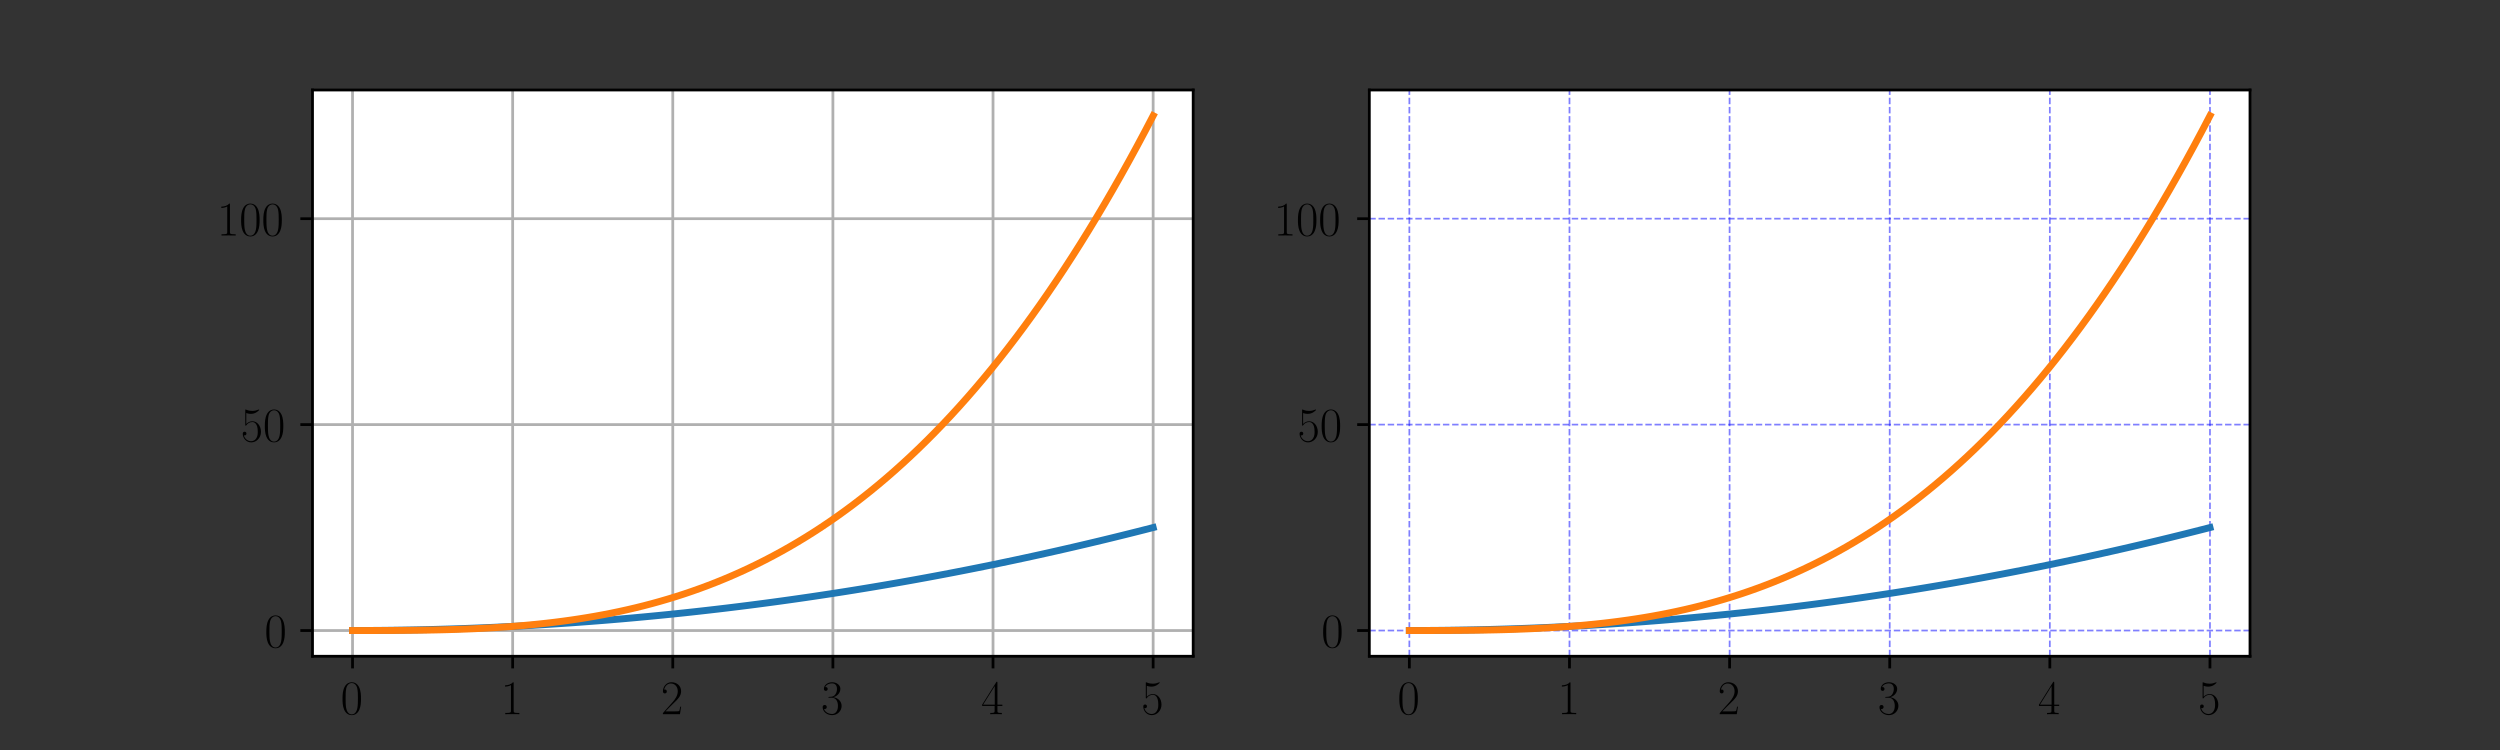 <svg xmlns="http://www.w3.org/2000/svg" xmlns:xlink="http://www.w3.org/1999/xlink" width="960" height="288" version="1.1" viewBox="0 0 720 216"><rect x="0" y="0" width="720" height="216" fill="#333333" stroke="none"/><defs><style type="text/css">*{stroke-linecap:butt;stroke-linejoin:round}</style></defs><g id="figure_1"><g id="patch_1"><path d="M 0 216 L 720 216 L 720 0 L 0 0 z" style="fill:none"/></g><g id="axes_1"><g id="patch_2"><path d="M 90 189 L 343.636 189 L 343.636 25.92 L 90 25.92 z" style="fill:#fff"/></g><g id="matplotlib.axis_1"><g id="xtick_1"><g id="line2d_1"><path d="M 101.529 189 L 101.529 25.92" clip-path="url(#p68904b5766)" style="fill:none;stroke:#b0b0b0;stroke-linecap:square;stroke-width:.8"/></g><g id="line2d_2"><defs><path id="m7342fbaa5c" d="M 0 0 L 0 3.5" style="stroke:#000;stroke-width:.8"/></defs><g><use style="stroke:#000;stroke-width:.8" x="101.529" y="189" xlink:href="#m7342fbaa5c"/></g></g><g id="text_1"><g transform="translate(98.115 205.686)scale(0.14 -0.14)"><defs><path id="CMR17-48" d="M 42 31.844 C 42 37.969 41.906 48.422 37.703 56.453 C 34 63.484 28.094 66 22.906 66 C 18.094 66 12 63.781 8.203 56.562 C 4.203 49.016 3.797 39.672 3.797 31.844 C 3.797 26.109 3.906 17.375 7 9.734 C 11.297 -0.609 19 -2 22.906 -2 C 27.5 -2 34.5 -0.109 38.594 9.438 C 41.594 16.375 42 24.5 42 31.844 z M 22.906 -0.406 C 16.5 -0.406 12.703 5.125 11.297 12.75 C 10.203 18.688 10.203 27.328 10.203 32.953 C 10.203 40.688 10.203 47.109 11.5 53.234 C 13.406 61.781 19 64.391 22.906 64.391 C 27 64.391 32.297 61.672 34.203 53.438 C 35.5 47.719 35.594 40.984 35.594 32.953 C 35.594 26.422 35.594 18.375 34.406 12.453 C 32.297 1.5 26.406 -0.406 22.906 -0.406 z"/></defs><use transform="scale(0.996)" xlink:href="#CMR17-48"/></g></g></g><g id="xtick_2"><g id="line2d_3"><path d="M 147.645 189 L 147.645 25.92" clip-path="url(#p68904b5766)" style="fill:none;stroke:#b0b0b0;stroke-linecap:square;stroke-width:.8"/></g><g id="line2d_4"><g><use style="stroke:#000;stroke-width:.8" x="147.645" y="189" xlink:href="#m7342fbaa5c"/></g></g><g id="text_2"><g transform="translate(144.23 205.686)scale(0.14 -0.14)"><defs><path id="CMR17-49" d="M 26.594 63.797 C 26.594 65.891 26.5 66 25.094 66 C 21.203 61.359 15.297 59.891 9.703 59.688 C 9.406 59.688 8.906 59.688 8.797 59.5 C 8.703 59.297 8.703 59.094 8.703 57 C 11.797 57 17 57.594 21 59.984 L 21 7.297 C 21 3.797 20.797 2.594 12.203 2.594 L 9.203 2.594 L 9.203 0 C 14 0.094 19 0.188 23.797 0.188 C 28.594 0.188 33.594 0.094 38.406 0 L 38.406 2.594 L 35.406 2.594 C 26.797 2.594 26.594 3.688 26.594 7.297 z"/></defs><use transform="scale(0.996)" xlink:href="#CMR17-49"/></g></g></g><g id="xtick_3"><g id="line2d_5"><path d="M 193.76 189 L 193.76 25.92" clip-path="url(#p68904b5766)" style="fill:none;stroke:#b0b0b0;stroke-linecap:square;stroke-width:.8"/></g><g id="line2d_6"><g><use style="stroke:#000;stroke-width:.8" x="193.76" y="189" xlink:href="#m7342fbaa5c"/></g></g><g id="text_3"><g transform="translate(190.346 205.686)scale(0.14 -0.14)"><defs><path id="CMR17-50" d="M 41.703 15.469 L 39.906 15.469 C 38.906 8.391 38.094 7.188 37.703 6.594 C 37.203 5.797 30 5.797 28.594 5.797 L 9.406 5.797 C 13 9.688 20 16.766 28.5 24.938 C 34.594 30.719 41.703 37.5 41.703 47.391 C 41.703 59.188 32.297 66 21.797 66 C 10.797 66 4.094 56.297 4.094 47.297 C 4.094 43.391 7 42.891 8.203 42.891 C 9.203 42.891 12.203 43.484 12.203 46.984 C 12.203 50.094 9.594 51 8.203 51 C 7.594 51 7 50.891 6.594 50.688 C 8.5 59.188 14.297 63.391 20.406 63.391 C 29.094 63.391 34.797 56.5 34.797 47.391 C 34.797 38.703 29.703 31.219 24 24.734 L 4.094 2.297 L 4.094 0 L 39.297 0 z"/></defs><use transform="scale(0.996)" xlink:href="#CMR17-50"/></g></g></g><g id="xtick_4"><g id="line2d_7"><path d="M 239.876 189 L 239.876 25.92" clip-path="url(#p68904b5766)" style="fill:none;stroke:#b0b0b0;stroke-linecap:square;stroke-width:.8"/></g><g id="line2d_8"><g><use style="stroke:#000;stroke-width:.8" x="239.876" y="189" xlink:href="#m7342fbaa5c"/></g></g><g id="text_4"><g transform="translate(236.462 205.686)scale(0.14 -0.14)"><defs><path id="CMR17-51" d="M 22.094 34 C 31 34 34.906 26.141 34.906 17.094 C 34.906 5.031 28.5 0.391 22.703 0.391 C 17.406 0.391 8.797 3.016 6.094 10.797 C 6.594 10.594 7.094 10.594 7.594 10.594 C 10 10.594 11.797 12.188 11.797 14.797 C 11.797 17.688 9.594 19 7.594 19 C 5.906 19 3.297 18.188 3.297 14.484 C 3.297 5.234 12.297 -2 22.906 -2 C 34 -2 42.5 6.75 42.5 16.984 C 42.5 26.844 34.5 34 25 35.094 C 32.594 36.672 39.906 43.375 39.906 52.391 C 39.906 60.25 32 66 23 66 C 13.906 66 5.906 60.344 5.906 52.297 C 5.906 48.797 8.5 48.188 9.797 48.188 C 11.906 48.188 13.703 49.484 13.703 52.094 C 13.703 54.688 11.906 56 9.797 56 C 9.406 56 8.906 56 8.5 55.797 C 11.406 62.484 19.297 63.688 22.797 63.688 C 26.297 63.688 32.906 61.969 32.906 52.297 C 32.906 49.484 32.5 44.547 29.094 40.219 C 26.094 36.391 22.703 36.188 19.406 35.891 C 18.906 35.891 16.594 35.688 16.203 35.688 C 15.5 35.594 15.094 35.5 15.094 34.797 C 15.094 34.094 15.203 34 17.203 34 z"/></defs><use transform="scale(0.996)" xlink:href="#CMR17-51"/></g></g></g><g id="xtick_5"><g id="line2d_9"><path d="M 285.992 189 L 285.992 25.92" clip-path="url(#p68904b5766)" style="fill:none;stroke:#b0b0b0;stroke-linecap:square;stroke-width:.8"/></g><g id="line2d_10"><g><use style="stroke:#000;stroke-width:.8" x="285.992" y="189" xlink:href="#m7342fbaa5c"/></g></g><g id="text_5"><g transform="translate(282.577 205.686)scale(0.14 -0.14)"><defs><path id="CMR17-52" d="M 33.594 64.797 C 33.594 66.891 33.5 67 31.703 67 L 2 19.594 L 2 17 L 27.797 17 L 27.797 7.188 C 27.797 3.594 27.594 2.594 20.594 2.594 L 18.703 2.594 L 18.703 0 C 21.906 0.188 27.297 0.188 30.703 0.188 C 34.094 0.188 39.5 0.188 42.703 0 L 42.703 2.594 L 40.797 2.594 C 33.797 2.594 33.594 3.594 33.594 7.188 L 33.594 17 L 43.797 17 L 43.797 19.594 L 33.594 19.594 z M 28.094 58.172 L 28.094 19.594 L 4 19.594 z"/></defs><use transform="scale(0.996)" xlink:href="#CMR17-52"/></g></g></g><g id="xtick_6"><g id="line2d_11"><path d="M 332.107 189 L 332.107 25.92" clip-path="url(#p68904b5766)" style="fill:none;stroke:#b0b0b0;stroke-linecap:square;stroke-width:.8"/></g><g id="line2d_12"><g><use style="stroke:#000;stroke-width:.8" x="332.107" y="189" xlink:href="#m7342fbaa5c"/></g></g><g id="text_6"><g transform="translate(328.693 205.686)scale(0.14 -0.14)"><defs><path id="CMR17-53" d="M 11.406 58.594 C 12.406 58.188 16.5 56.891 20.703 56.891 C 30 56.891 35.094 61.891 38 64.688 C 38 65.484 38 66 37.406 66 C 37.297 66 37.094 66 36.297 65.594 C 32.797 64.094 28.703 63 23.703 63 C 20.703 63 16.203 63.359 11.297 65.484 C 10.203 66 10 66 9.906 66 C 9.406 66 9.297 65.891 9.297 63.906 L 9.297 34.859 C 9.297 33.016 9.297 32.5 10.297 32.5 C 10.797 32.5 11 32.703 11.5 33.422 C 14.703 38.047 19.094 40 24.094 40 C 27.594 40 35.094 37.734 35.094 20.203 C 35.094 16.984 35.094 11.188 32.094 6.594 C 29.594 2.484 25.703 0.391 21.406 0.391 C 14.797 0.391 8.094 4.984 6.297 12.688 C 6.703 12.594 7.5 12.391 7.906 12.391 C 9.203 12.391 11.703 13.094 11.703 16.188 C 11.703 18.891 9.797 20 7.906 20 C 5.594 20 4.094 18.594 4.094 15.797 C 4.094 7.094 11 -2 21.594 -2 C 31.906 -2 41.703 6.891 41.703 19.797 C 41.703 32.094 33.906 41.594 24.203 41.594 C 19.094 41.594 14.797 39.688 11.406 36 z"/></defs><use transform="scale(0.996)" xlink:href="#CMR17-53"/></g></g></g></g><g id="matplotlib.axis_2"><g id="ytick_1"><g id="line2d_13"><path d="M 90 181.587 L 343.636 181.587" clip-path="url(#p68904b5766)" style="fill:none;stroke:#b0b0b0;stroke-linecap:square;stroke-width:.8"/></g><g id="line2d_14"><defs><path id="m80cf5b57b2" d="M 0 0 L -3.5 0" style="stroke:#000;stroke-width:.8"/></defs><g><use style="stroke:#000;stroke-width:.8" x="90" y="181.587" xlink:href="#m80cf5b57b2"/></g></g><g id="text_7"><g transform="translate(76.172 186.43)scale(0.14 -0.14)"><use transform="scale(0.996)" xlink:href="#CMR17-48"/></g></g></g><g id="ytick_2"><g id="line2d_15"><path d="M 90 122.285 L 343.636 122.285" clip-path="url(#p68904b5766)" style="fill:none;stroke:#b0b0b0;stroke-linecap:square;stroke-width:.8"/></g><g id="line2d_16"><g><use style="stroke:#000;stroke-width:.8" x="90" y="122.285" xlink:href="#m80cf5b57b2"/></g></g><g id="text_8"><g transform="translate(69.343 127.128)scale(0.14 -0.14)"><use transform="scale(0.996)" xlink:href="#CMR17-53"/><use transform="translate(45.69 0)scale(0.996)" xlink:href="#CMR17-48"/></g></g></g><g id="ytick_3"><g id="line2d_17"><path d="M 90 62.984 L 343.636 62.984" clip-path="url(#p68904b5766)" style="fill:none;stroke:#b0b0b0;stroke-linecap:square;stroke-width:.8"/></g><g id="line2d_18"><g><use style="stroke:#000;stroke-width:.8" x="90" y="62.984" xlink:href="#m80cf5b57b2"/></g></g><g id="text_9"><g transform="translate(62.515 67.827)scale(0.14 -0.14)"><use transform="scale(0.996)" xlink:href="#CMR17-49"/><use transform="translate(45.69 0)scale(0.996)" xlink:href="#CMR17-48"/><use transform="translate(91.381 0)scale(0.996)" xlink:href="#CMR17-48"/></g></g></g></g><g id="line2d_19"><path d="M 101.529 181.587 L 103.858 181.584 L 106.187 181.575 L 108.516 181.56 L 110.845 181.539 L 113.174 181.512 L 115.503 181.478 L 117.832 181.439 L 120.162 181.394 L 122.491 181.342 L 124.82 181.285 L 127.149 181.221 L 129.478 181.152 L 131.807 181.076 L 134.136 180.994 L 136.465 180.907 L 138.794 180.813 L 141.123 180.713 L 143.452 180.607 L 145.781 180.495 L 148.11 180.377 L 150.44 180.253 L 152.769 180.123 L 155.098 179.987 L 157.427 179.845 L 159.756 179.696 L 162.085 179.542 L 164.414 179.382 L 166.743 179.215 L 169.072 179.043 L 171.401 178.865 L 173.73 178.68 L 176.059 178.489 L 178.388 178.293 L 180.718 178.09 L 183.047 177.881 L 185.376 177.666 L 187.705 177.446 L 190.034 177.219 L 192.363 176.986 L 194.692 176.747 L 197.021 176.502 L 199.35 176.251 L 201.679 175.994 L 204.008 175.73 L 206.337 175.461 L 208.666 175.186 L 210.995 174.904 L 213.325 174.617 L 215.654 174.324 L 217.983 174.024 L 220.312 173.718 L 222.641 173.407 L 224.97 173.089 L 227.299 172.766 L 229.628 172.436 L 231.957 172.1 L 234.286 171.758 L 236.615 171.41 L 238.944 171.056 L 241.273 170.696 L 243.603 170.33 L 245.932 169.958 L 248.261 169.58 L 250.59 169.196 L 252.919 168.805 L 255.248 168.409 L 257.577 168.007 L 259.906 167.598 L 262.235 167.184 L 264.564 166.763 L 266.893 166.337 L 269.222 165.904 L 271.551 165.465 L 273.881 165.021 L 276.21 164.57 L 278.539 164.113 L 280.868 163.65 L 283.197 163.181 L 285.526 162.706 L 287.855 162.225 L 290.184 161.738 L 292.513 161.245 L 294.842 160.746 L 297.171 160.241 L 299.5 159.73 L 301.829 159.212 L 304.159 158.689 L 306.488 158.159 L 308.817 157.624 L 311.146 157.082 L 313.475 156.535 L 315.804 155.981 L 318.133 155.422 L 320.462 154.856 L 322.791 154.284 L 325.12 153.706 L 327.449 153.122 L 329.778 152.532 L 332.107 151.936" clip-path="url(#p68904b5766)" style="fill:none;stroke:#1f77b4;stroke-linecap:square;stroke-width:2"/></g><g id="line2d_20"><path d="M 101.529 181.587 L 103.858 181.587 L 106.187 181.586 L 108.516 181.583 L 110.845 181.577 L 113.174 181.568 L 115.503 181.554 L 117.832 181.535 L 120.162 181.509 L 122.491 181.476 L 124.82 181.434 L 127.149 181.384 L 129.478 181.323 L 131.807 181.252 L 134.136 181.168 L 136.465 181.072 L 138.794 180.961 L 141.123 180.837 L 143.452 180.696 L 145.781 180.539 L 148.11 180.365 L 150.44 180.172 L 152.769 179.96 L 155.098 179.728 L 157.427 179.475 L 159.756 179.2 L 162.085 178.902 L 164.414 178.58 L 166.743 178.233 L 169.072 177.861 L 171.401 177.462 L 173.73 177.035 L 176.059 176.581 L 178.388 176.096 L 180.718 175.582 L 183.047 175.036 L 185.376 174.459 L 187.705 173.848 L 190.034 173.203 L 192.363 172.524 L 194.692 171.809 L 197.021 171.057 L 199.35 170.267 L 201.679 169.439 L 204.008 168.572 L 206.337 167.664 L 208.666 166.715 L 210.995 165.724 L 213.325 164.69 L 215.654 163.611 L 217.983 162.488 L 220.312 161.319 L 222.641 160.103 L 224.97 158.84 L 227.299 157.528 L 229.628 156.166 L 231.957 154.754 L 234.286 153.291 L 236.615 151.776 L 238.944 150.207 L 241.273 148.584 L 243.603 146.906 L 245.932 145.173 L 248.261 143.382 L 250.59 141.534 L 252.919 139.627 L 255.248 137.66 L 257.577 135.633 L 259.906 133.544 L 262.235 131.394 L 264.564 129.179 L 266.893 126.901 L 269.222 124.558 L 271.551 122.148 L 273.881 119.672 L 276.21 117.128 L 278.539 114.515 L 280.868 111.832 L 283.197 109.079 L 285.526 106.255 L 287.855 103.357 L 290.184 100.387 L 292.513 97.342 L 294.842 94.222 L 297.171 91.026 L 299.5 87.753 L 301.829 84.403 L 304.159 80.973 L 306.488 77.463 L 308.817 73.873 L 311.146 70.201 L 313.475 66.447 L 315.804 62.609 L 318.133 58.687 L 320.462 54.68 L 322.791 50.587 L 325.12 46.406 L 327.449 42.138 L 329.778 37.78 L 332.107 33.333" clip-path="url(#p68904b5766)" style="fill:none;stroke:#ff7f0e;stroke-linecap:square;stroke-width:2"/></g><g id="patch_3"><path d="M 90 189 L 90 25.92" style="fill:none;stroke:#000;stroke-linecap:square;stroke-linejoin:miter;stroke-width:.8"/></g><g id="patch_4"><path d="M 343.636 189 L 343.636 25.92" style="fill:none;stroke:#000;stroke-linecap:square;stroke-linejoin:miter;stroke-width:.8"/></g><g id="patch_5"><path d="M 90 189 L 343.636 189" style="fill:none;stroke:#000;stroke-linecap:square;stroke-linejoin:miter;stroke-width:.8"/></g><g id="patch_6"><path d="M 90 25.92 L 343.636 25.92" style="fill:none;stroke:#000;stroke-linecap:square;stroke-linejoin:miter;stroke-width:.8"/></g></g><g id="axes_2"><g id="patch_7"><path d="M 394.364 189 L 648 189 L 648 25.92 L 394.364 25.92 z" style="fill:#fff"/></g><g id="matplotlib.axis_3"><g id="xtick_7"><g id="line2d_21"><path d="M 405.893 189 L 405.893 25.92" clip-path="url(#pd2cb8c8cac)" style="fill:none;stroke:#00f;stroke-dasharray:1.85,.8;stroke-dashoffset:0;stroke-opacity:.5;stroke-width:.5"/></g><g id="line2d_22"><g><use style="stroke:#000;stroke-width:.8" x="405.893" y="189" xlink:href="#m7342fbaa5c"/></g></g><g id="text_10"><g transform="translate(402.478 205.686)scale(0.14 -0.14)"><use transform="scale(0.996)" xlink:href="#CMR17-48"/></g></g></g><g id="xtick_8"><g id="line2d_23"><path d="M 452.008 189 L 452.008 25.92" clip-path="url(#pd2cb8c8cac)" style="fill:none;stroke:#00f;stroke-dasharray:1.85,.8;stroke-dashoffset:0;stroke-opacity:.5;stroke-width:.5"/></g><g id="line2d_24"><g><use style="stroke:#000;stroke-width:.8" x="452.008" y="189" xlink:href="#m7342fbaa5c"/></g></g><g id="text_11"><g transform="translate(448.594 205.686)scale(0.14 -0.14)"><use transform="scale(0.996)" xlink:href="#CMR17-49"/></g></g></g><g id="xtick_9"><g id="line2d_25"><path d="M 498.124 189 L 498.124 25.92" clip-path="url(#pd2cb8c8cac)" style="fill:none;stroke:#00f;stroke-dasharray:1.85,.8;stroke-dashoffset:0;stroke-opacity:.5;stroke-width:.5"/></g><g id="line2d_26"><g><use style="stroke:#000;stroke-width:.8" x="498.124" y="189" xlink:href="#m7342fbaa5c"/></g></g><g id="text_12"><g transform="translate(494.71 205.686)scale(0.14 -0.14)"><use transform="scale(0.996)" xlink:href="#CMR17-50"/></g></g></g><g id="xtick_10"><g id="line2d_27"><path d="M 544.24 189 L 544.24 25.92" clip-path="url(#pd2cb8c8cac)" style="fill:none;stroke:#00f;stroke-dasharray:1.85,.8;stroke-dashoffset:0;stroke-opacity:.5;stroke-width:.5"/></g><g id="line2d_28"><g><use style="stroke:#000;stroke-width:.8" x="544.24" y="189" xlink:href="#m7342fbaa5c"/></g></g><g id="text_13"><g transform="translate(540.825 205.686)scale(0.14 -0.14)"><use transform="scale(0.996)" xlink:href="#CMR17-51"/></g></g></g><g id="xtick_11"><g id="line2d_29"><path d="M 590.355 189 L 590.355 25.92" clip-path="url(#pd2cb8c8cac)" style="fill:none;stroke:#00f;stroke-dasharray:1.85,.8;stroke-dashoffset:0;stroke-opacity:.5;stroke-width:.5"/></g><g id="line2d_30"><g><use style="stroke:#000;stroke-width:.8" x="590.355" y="189" xlink:href="#m7342fbaa5c"/></g></g><g id="text_14"><g transform="translate(586.941 205.686)scale(0.14 -0.14)"><use transform="scale(0.996)" xlink:href="#CMR17-52"/></g></g></g><g id="xtick_12"><g id="line2d_31"><path d="M 636.471 189 L 636.471 25.92" clip-path="url(#pd2cb8c8cac)" style="fill:none;stroke:#00f;stroke-dasharray:1.85,.8;stroke-dashoffset:0;stroke-opacity:.5;stroke-width:.5"/></g><g id="line2d_32"><g><use style="stroke:#000;stroke-width:.8" x="636.471" y="189" xlink:href="#m7342fbaa5c"/></g></g><g id="text_15"><g transform="translate(633.057 205.686)scale(0.14 -0.14)"><use transform="scale(0.996)" xlink:href="#CMR17-53"/></g></g></g></g><g id="matplotlib.axis_4"><g id="ytick_4"><g id="line2d_33"><path d="M 394.364 181.587 L 648 181.587" clip-path="url(#pd2cb8c8cac)" style="fill:none;stroke:#00f;stroke-dasharray:1.85,.8;stroke-dashoffset:0;stroke-opacity:.5;stroke-width:.5"/></g><g id="line2d_34"><g><use style="stroke:#000;stroke-width:.8" x="394.364" y="181.587" xlink:href="#m80cf5b57b2"/></g></g><g id="text_16"><g transform="translate(380.535 186.43)scale(0.14 -0.14)"><use transform="scale(0.996)" xlink:href="#CMR17-48"/></g></g></g><g id="ytick_5"><g id="line2d_35"><path d="M 394.364 122.285 L 648 122.285" clip-path="url(#pd2cb8c8cac)" style="fill:none;stroke:#00f;stroke-dasharray:1.85,.8;stroke-dashoffset:0;stroke-opacity:.5;stroke-width:.5"/></g><g id="line2d_36"><g><use style="stroke:#000;stroke-width:.8" x="394.364" y="122.285" xlink:href="#m80cf5b57b2"/></g></g><g id="text_17"><g transform="translate(373.707 127.128)scale(0.14 -0.14)"><use transform="scale(0.996)" xlink:href="#CMR17-53"/><use transform="translate(45.69 0)scale(0.996)" xlink:href="#CMR17-48"/></g></g></g><g id="ytick_6"><g id="line2d_37"><path d="M 394.364 62.984 L 648 62.984" clip-path="url(#pd2cb8c8cac)" style="fill:none;stroke:#00f;stroke-dasharray:1.85,.8;stroke-dashoffset:0;stroke-opacity:.5;stroke-width:.5"/></g><g id="line2d_38"><g><use style="stroke:#000;stroke-width:.8" x="394.364" y="62.984" xlink:href="#m80cf5b57b2"/></g></g><g id="text_18"><g transform="translate(366.878 67.827)scale(0.14 -0.14)"><use transform="scale(0.996)" xlink:href="#CMR17-49"/><use transform="translate(45.69 0)scale(0.996)" xlink:href="#CMR17-48"/><use transform="translate(91.381 0)scale(0.996)" xlink:href="#CMR17-48"/></g></g></g></g><g id="line2d_39"><path d="M 405.893 181.587 L 408.222 181.584 L 410.551 181.575 L 412.88 181.56 L 415.209 181.539 L 417.538 181.512 L 419.867 181.478 L 422.196 181.439 L 424.525 181.394 L 426.854 181.342 L 429.183 181.285 L 431.512 181.221 L 433.841 181.152 L 436.171 181.076 L 438.5 180.994 L 440.829 180.907 L 443.158 180.813 L 445.487 180.713 L 447.816 180.607 L 450.145 180.495 L 452.474 180.377 L 454.803 180.253 L 457.132 180.123 L 459.461 179.987 L 461.79 179.845 L 464.119 179.696 L 466.449 179.542 L 468.778 179.382 L 471.107 179.215 L 473.436 179.043 L 475.765 178.865 L 478.094 178.68 L 480.423 178.489 L 482.752 178.293 L 485.081 178.09 L 487.41 177.881 L 489.739 177.666 L 492.068 177.446 L 494.397 177.219 L 496.727 176.986 L 499.056 176.747 L 501.385 176.502 L 503.714 176.251 L 506.043 175.994 L 508.372 175.73 L 510.701 175.461 L 513.03 175.186 L 515.359 174.904 L 517.688 174.617 L 520.017 174.324 L 522.346 174.024 L 524.675 173.718 L 527.005 173.407 L 529.334 173.089 L 531.663 172.766 L 533.992 172.436 L 536.321 172.1 L 538.65 171.758 L 540.979 171.41 L 543.308 171.056 L 545.637 170.696 L 547.966 170.33 L 550.295 169.958 L 552.624 169.58 L 554.953 169.196 L 557.282 168.805 L 559.612 168.409 L 561.941 168.007 L 564.27 167.598 L 566.599 167.184 L 568.928 166.763 L 571.257 166.337 L 573.586 165.904 L 575.915 165.465 L 578.244 165.021 L 580.573 164.57 L 582.902 164.113 L 585.231 163.65 L 587.56 163.181 L 589.89 162.706 L 592.219 162.225 L 594.548 161.738 L 596.877 161.245 L 599.206 160.746 L 601.535 160.241 L 603.864 159.73 L 606.193 159.212 L 608.522 158.689 L 610.851 158.159 L 613.18 157.624 L 615.509 157.082 L 617.838 156.535 L 620.168 155.981 L 622.497 155.422 L 624.826 154.856 L 627.155 154.284 L 629.484 153.706 L 631.813 153.122 L 634.142 152.532 L 636.471 151.936" clip-path="url(#pd2cb8c8cac)" style="fill:none;stroke:#1f77b4;stroke-linecap:square;stroke-width:2"/></g><g id="line2d_40"><path d="M 405.893 181.587 L 408.222 181.587 L 410.551 181.586 L 412.88 181.583 L 415.209 181.577 L 417.538 181.568 L 419.867 181.554 L 422.196 181.535 L 424.525 181.509 L 426.854 181.476 L 429.183 181.434 L 431.512 181.384 L 433.841 181.323 L 436.171 181.252 L 438.5 181.168 L 440.829 181.072 L 443.158 180.961 L 445.487 180.837 L 447.816 180.696 L 450.145 180.539 L 452.474 180.365 L 454.803 180.172 L 457.132 179.96 L 459.461 179.728 L 461.79 179.475 L 464.119 179.2 L 466.449 178.902 L 468.778 178.58 L 471.107 178.233 L 473.436 177.861 L 475.765 177.462 L 478.094 177.035 L 480.423 176.581 L 482.752 176.096 L 485.081 175.582 L 487.41 175.036 L 489.739 174.459 L 492.068 173.848 L 494.397 173.203 L 496.727 172.524 L 499.056 171.809 L 501.385 171.057 L 503.714 170.267 L 506.043 169.439 L 508.372 168.572 L 510.701 167.664 L 513.03 166.715 L 515.359 165.724 L 517.688 164.69 L 520.017 163.611 L 522.346 162.488 L 524.675 161.319 L 527.005 160.103 L 529.334 158.84 L 531.663 157.528 L 533.992 156.166 L 536.321 154.754 L 538.65 153.291 L 540.979 151.776 L 543.308 150.207 L 545.637 148.584 L 547.966 146.906 L 550.295 145.173 L 552.624 143.382 L 554.953 141.534 L 557.282 139.627 L 559.612 137.66 L 561.941 135.633 L 564.27 133.544 L 566.599 131.394 L 568.928 129.179 L 571.257 126.901 L 573.586 124.558 L 575.915 122.148 L 578.244 119.672 L 580.573 117.128 L 582.902 114.515 L 585.231 111.832 L 587.56 109.079 L 589.89 106.255 L 592.219 103.357 L 594.548 100.387 L 596.877 97.342 L 599.206 94.222 L 601.535 91.026 L 603.864 87.753 L 606.193 84.403 L 608.522 80.973 L 610.851 77.463 L 613.18 73.873 L 615.509 70.201 L 617.838 66.447 L 620.168 62.609 L 622.497 58.687 L 624.826 54.68 L 627.155 50.587 L 629.484 46.406 L 631.813 42.138 L 634.142 37.78 L 636.471 33.333" clip-path="url(#pd2cb8c8cac)" style="fill:none;stroke:#ff7f0e;stroke-linecap:square;stroke-width:2"/></g><g id="patch_8"><path d="M 394.364 189 L 394.364 25.92" style="fill:none;stroke:#000;stroke-linecap:square;stroke-linejoin:miter;stroke-width:.8"/></g><g id="patch_9"><path d="M 648 189 L 648 25.92" style="fill:none;stroke:#000;stroke-linecap:square;stroke-linejoin:miter;stroke-width:.8"/></g><g id="patch_10"><path d="M 394.364 189 L 648 189" style="fill:none;stroke:#000;stroke-linecap:square;stroke-linejoin:miter;stroke-width:.8"/></g><g id="patch_11"><path d="M 394.364 25.92 L 648 25.92" style="fill:none;stroke:#000;stroke-linecap:square;stroke-linejoin:miter;stroke-width:.8"/></g></g></g><defs><clipPath id="p68904b5766"><rect width="253.636" height="163.08" x="90" y="25.92"/></clipPath><clipPath id="pd2cb8c8cac"><rect width="253.636" height="163.08" x="394.364" y="25.92"/></clipPath></defs></svg>